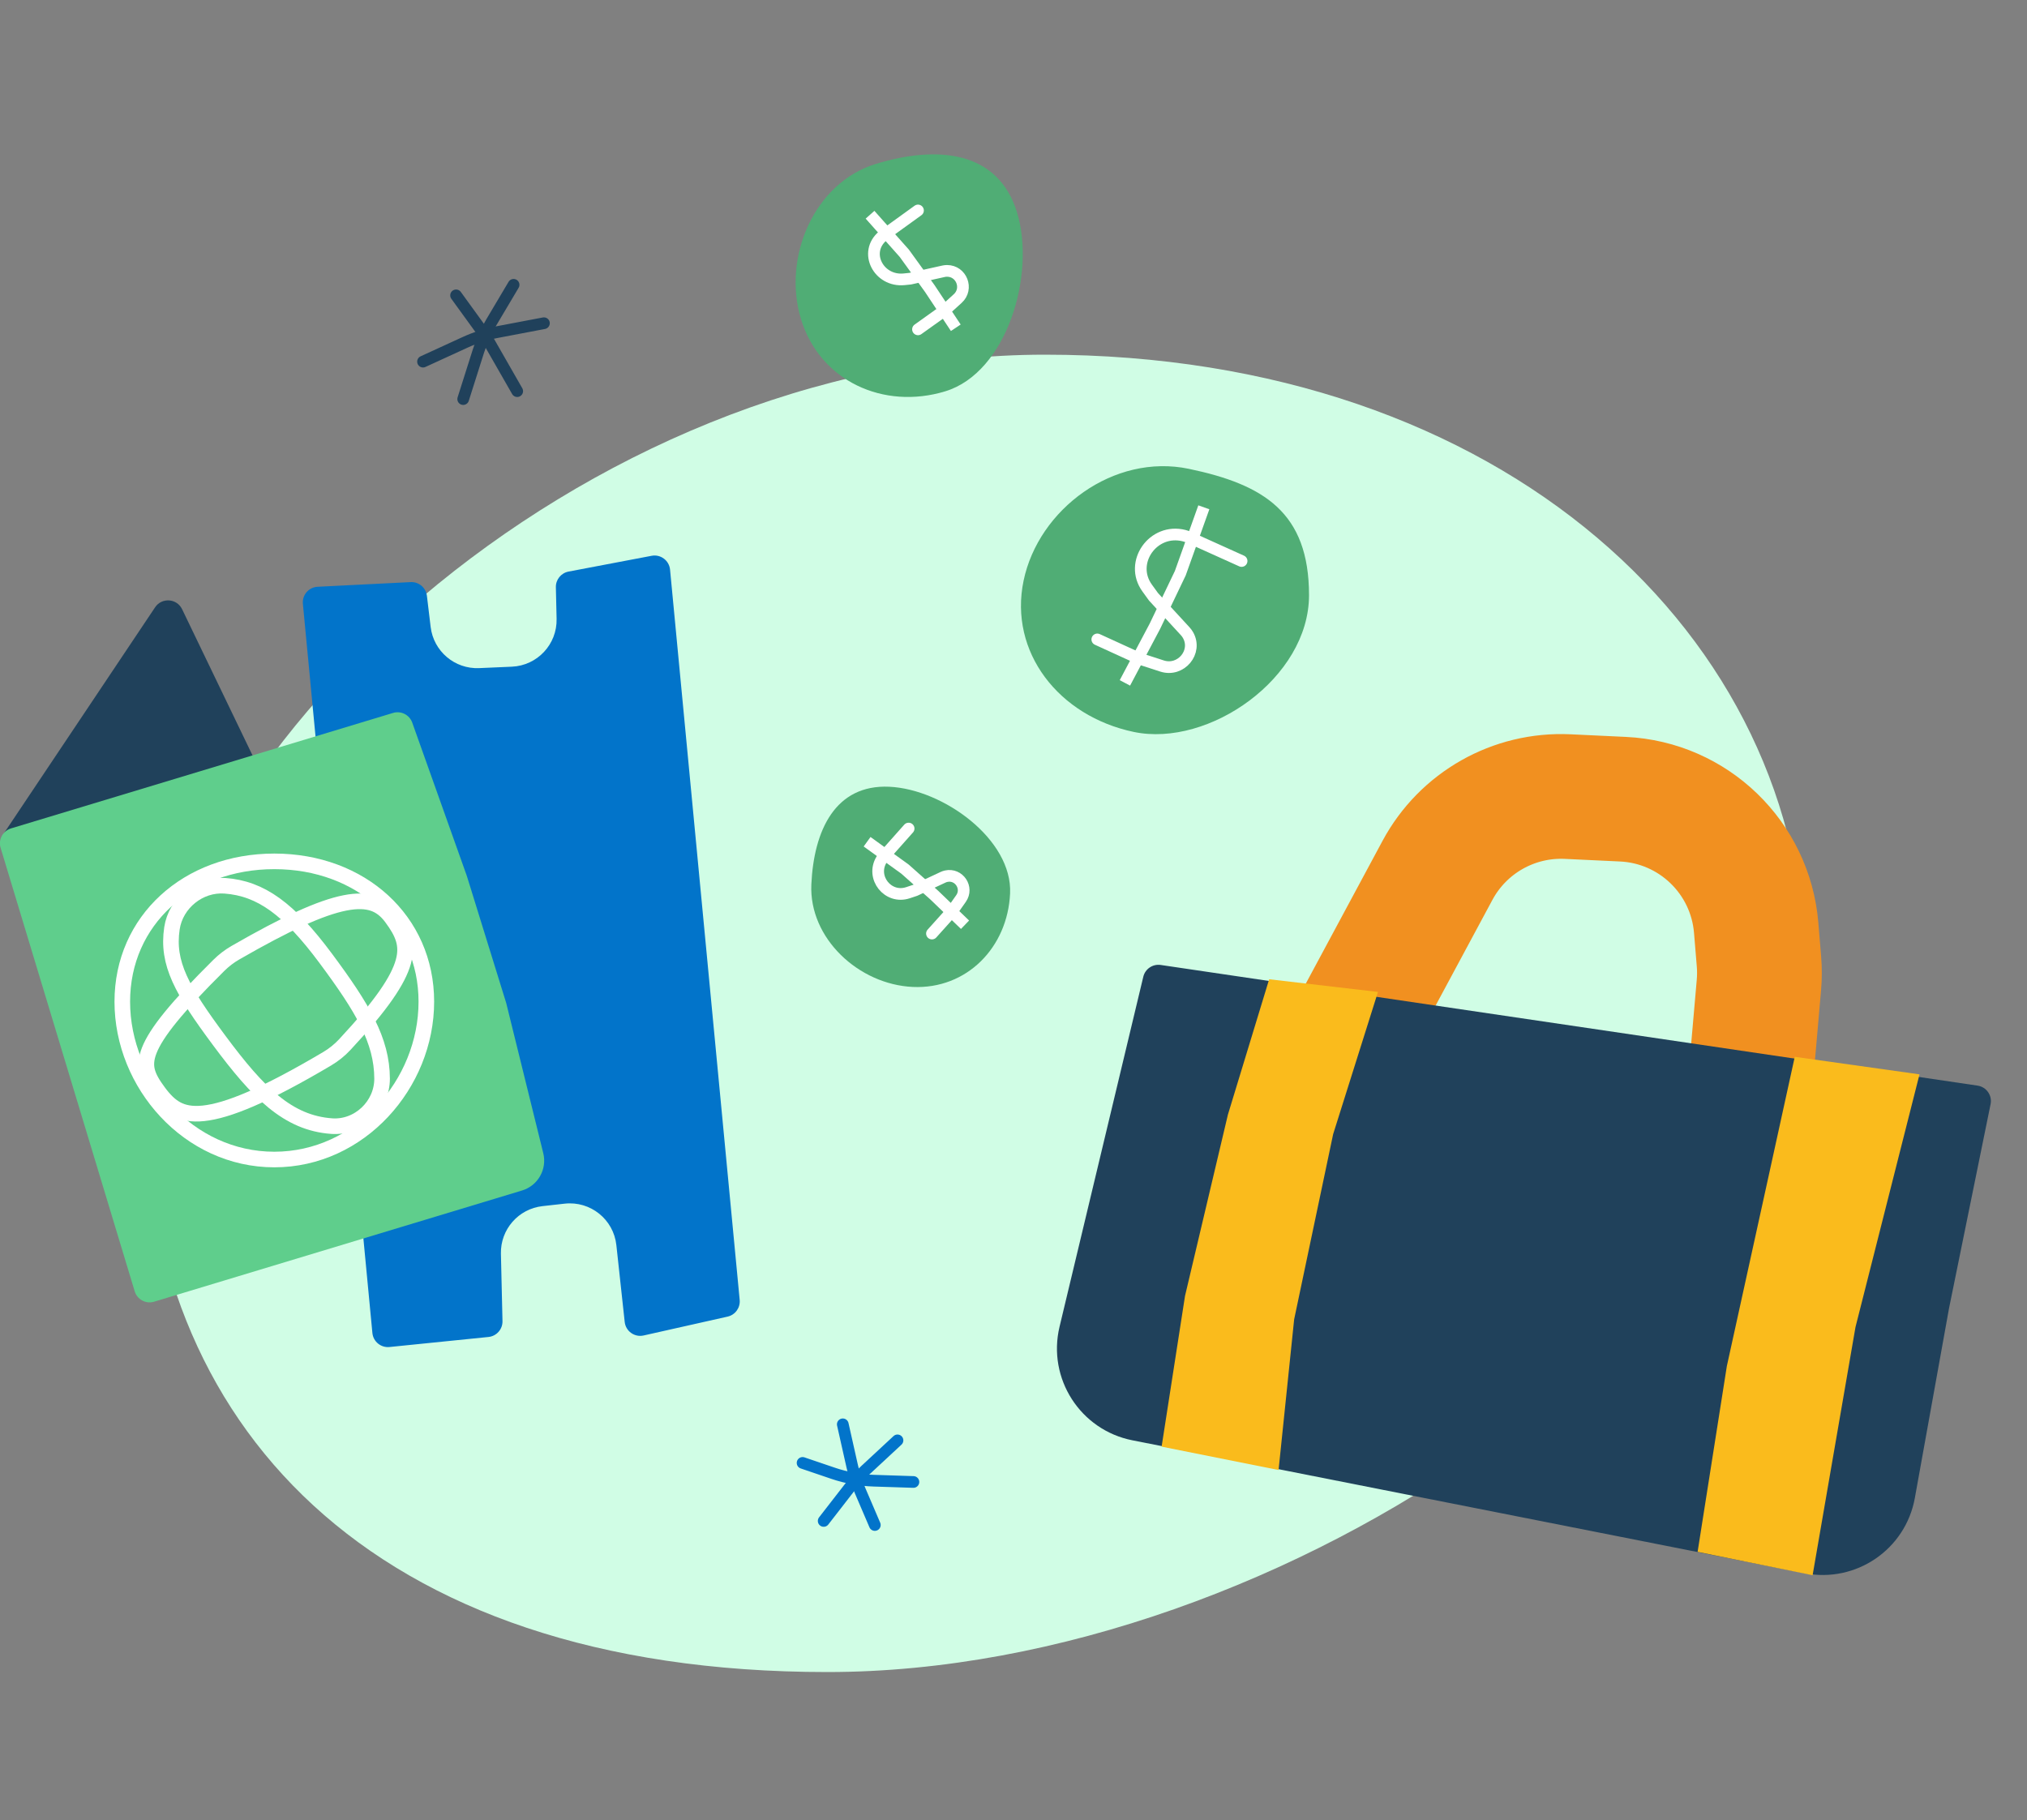 <svg width="520" height="467" viewBox="0 0 520 467" fill="none" xmlns="http://www.w3.org/2000/svg">
<rect x="0" y="0" width="520" height="467" fill="#808080" stroke="none"/>
<g clip-path="url(#clip0_90_1758)">
<path d="M463 248.997C463 334.386 330.194 429 212.246 429C94.298 429 37 364.857 37 279.467C37 194.078 150.084 91 268.032 91C385.98 91 463 163.607 463 248.997Z" fill="#D0FDE5"/>
<path d="M228.127 201.856C241.975 202.487 259.756 215.384 259.125 229.232C258.495 243.08 248.011 253.851 234.163 253.221C220.315 252.59 207.511 240.758 208.142 226.91C208.773 213.062 214.279 201.226 228.127 201.856Z" fill="#50AD75"/>
<path d="M222.441 215.966L232.163 222.987L239.67 229.66L247.565 237.26" stroke="white" stroke-width="3"/>
<path d="M233.095 212.584L226.768 219.702C226.538 219.962 226.331 220.241 226.151 220.537V220.537C223.345 225.143 227.805 230.746 232.923 229.045L234.764 228.433L241.953 225.071C242.197 224.957 242.452 224.87 242.715 224.812V224.812C246.008 224.08 248.477 227.785 246.532 230.542L244.283 233.732L239.082 239.522" stroke="white" stroke-width="3" stroke-linecap="round" stroke-linejoin="round"/>
<path d="M335.812 152.718C335.812 173.936 310.133 191.822 290.873 187.798C271.613 183.774 258.759 167.306 262.591 148.969C266.422 130.632 285.72 116.262 304.98 120.287C324.24 124.311 335.812 131.5 335.812 152.718Z" fill="#50AD75"/>
<path d="M308.827 130.159L302.787 147.068L296.281 160.663L288.581 175.21" stroke="white" stroke-width="3"/>
<path d="M318.515 143.936L305.211 137.935C304.745 137.725 304.261 137.556 303.764 137.43V137.43C295.83 135.42 289.55 144.329 294.288 150.873L295.917 153.124L304.058 161.97C304.326 162.261 304.56 162.58 304.757 162.922V162.922C307.266 167.272 302.935 172.448 298.099 170.878L292.324 169.005L281.499 164.056" stroke="white" stroke-width="3" stroke-linecap="round" stroke-linejoin="round"/>
<path d="M260.912 54.519C265.751 70.365 258.354 95.555 242.508 100.394C226.662 105.233 210.331 97.745 205.492 81.899C200.653 66.053 208.846 46.893 224.692 42.054C240.538 37.215 256.073 38.673 260.912 54.519Z" fill="#50AD75"/>
<path d="M223.195 55.093L232 65L238.5 74L245.195 84.094" stroke="white" stroke-width="3"/>
<path d="M235.5 54L226.5 60.5V60.5C221.432 64.716 225.401 72.331 231.96 71.658L233.5 71.5L242.063 69.597C242.354 69.533 242.65 69.5 242.948 69.5V69.5C246.677 69.5 248.451 74.09 245.692 76.598L242.5 79.5L235.5 84.5" stroke="white" stroke-width="3" stroke-linecap="round" stroke-linejoin="round"/>
<path d="M342.5 272.178L368.771 223.298C375.335 211.084 388.331 203.726 402.182 204.381L416.348 205.051C434.411 205.905 449.037 220.026 450.525 238.048L451.237 246.671C451.404 248.7 451.399 250.739 451.222 252.767L447.755 292.445" stroke="#F19020" stroke-width="32" stroke-linecap="round" stroke-linejoin="round"/>
<path d="M293.296 250.608C293.778 248.592 295.72 247.279 297.77 247.582L507.323 278.541C509.592 278.877 511.115 281.048 510.658 283.296L500 335.658L491.228 384.348C488.85 397.55 476.113 406.24 462.954 403.638L290.496 369.54C277.127 366.897 268.639 353.665 271.81 340.411L293.296 250.608Z" fill="#20415B"/>
<path d="M325.586 251.249L353.5 254.5L342 291L332 338.5L328 377.158L298 371.158L304 332.5L315 286L325.586 251.249Z" fill="#FABB1C"/>
<path d="M460.424 271.147L492.424 275.647L476 340.5L465 404.159L435.5 398.159L443 350.5L453 305L460.424 271.147Z" fill="#FABB1C"/>
<path d="M77.7 154.922C77.483 152.653 79.204 150.662 81.481 150.548L105.347 149.351C107.446 149.246 109.268 150.783 109.518 152.869L110.479 160.862C111.227 167.092 116.648 171.694 122.917 171.42L131.315 171.053C137.841 170.767 142.94 165.315 142.788 158.786L142.6 150.673C142.554 148.718 143.93 147.016 145.852 146.651L167.165 142.6C169.479 142.16 171.67 143.805 171.894 146.15L189.755 333.526C189.946 335.531 188.615 337.366 186.649 337.808L165.112 342.646C162.783 343.169 160.517 341.548 160.259 339.175L158.118 319.454C157.401 312.851 151.456 308.086 144.856 308.824L139.168 309.459C132.988 310.15 128.36 315.447 128.504 321.664L128.906 338.956C128.954 341.044 127.388 342.818 125.311 343.029L99.918 345.606C97.711 345.83 95.743 344.214 95.532 342.006L77.7 154.922Z" fill="#0274CA"/>
<path d="M139.538 82.929L127.587 85.198C124.726 85.742 121.94 86.631 119.293 87.845L108.524 92.785" stroke="#20415B" stroke-width="3" stroke-linecap="round"/>
<path d="M132.684 100.356L124.676 86.369L116.999 75.78" stroke="#20415B" stroke-width="3" stroke-linecap="round"/>
<path d="M118.827 102.393L122.711 90.143C123.542 87.524 124.669 85.009 126.072 82.647L131.753 73.077" stroke="#20415B" stroke-width="3" stroke-linecap="round"/>
<path d="M211.304 390.23L218.087 381.488C219.285 379.945 220.606 378.502 222.038 377.173L230.24 369.558" stroke="#0274CA" stroke-width="3" stroke-linecap="round"/>
<path d="M205.894 375.341L213.736 378.006C217.096 379.148 220.606 379.787 224.153 379.902L234.325 380.231" stroke="#0274CA" stroke-width="3" stroke-linecap="round"/>
<path d="M216.207 365.443L218.623 376.196C219.107 378.35 219.788 380.454 220.657 382.483L224.423 391.272" stroke="#0274CA" stroke-width="3" stroke-linecap="round"/>
<path d="M39.788 155.818C41.508 153.245 45.373 153.518 46.716 156.306L64.872 194L0.872 214L39.788 155.818Z" fill="#20415B"/>
<path d="M0.157 217.531C-0.482 215.417 0.714 213.184 2.829 212.545L100.831 182.918C102.874 182.301 105.041 183.395 105.757 185.405L119.758 224.731L129.862 257.348L139.369 295.875C140.39 300.009 137.993 304.217 133.917 305.449L39.539 333.98C37.425 334.62 35.192 333.424 34.553 331.309L0.157 217.531Z" fill="#5FCE8C"/>
<path d="M109.372 257C109.372 278.116 92.339 297.5 70.372 297.5C48.406 297.5 31.372 278.116 31.372 257C31.372 236.173 48.114 221 70.372 221C92.631 221 109.372 236.173 109.372 257Z" stroke="white" stroke-width="4"/>
<path d="M83.552 245.875C93.025 258.621 97.993 266.966 98.018 276.748C98.035 283.692 91.974 289.422 85.091 288.93C73.819 288.126 66.208 280.371 56.288 267.022C46.619 254.012 42.775 247.186 44.11 238.19C45.078 231.67 51.152 226.782 57.71 227.265C66.918 227.942 74.129 233.195 83.552 245.875Z" stroke="white" stroke-width="4"/>
<path d="M100.427 235.398C101.926 237.416 102.968 239.167 103.503 240.939C104.022 242.661 104.095 244.506 103.471 246.765C102.175 251.457 97.915 257.853 88.433 268.029C87.119 269.44 85.587 270.666 83.921 271.653C67.957 281.105 58.397 284.999 52.187 285.648C49.166 285.964 47.037 285.499 45.352 284.601C43.631 283.684 42.19 282.221 40.704 280.221C39.183 278.175 38.213 276.529 37.788 274.909C37.383 273.366 37.435 271.69 38.287 269.509C39.163 267.268 40.875 264.521 43.794 260.936C46.703 257.364 50.732 253.05 56.151 247.675C57.422 246.415 58.852 245.323 60.401 244.43C73.407 236.942 82.249 232.885 88.516 231.656C91.609 231.05 93.93 231.164 95.757 231.784C97.555 232.395 99.061 233.559 100.427 235.398Z" stroke="white" stroke-width="4"/>
</g>
<defs>
<clipPath id="clip0_90_1758">
<rect width="520" height="467" fill="white"/>
</clipPath>
</defs>
</svg>
